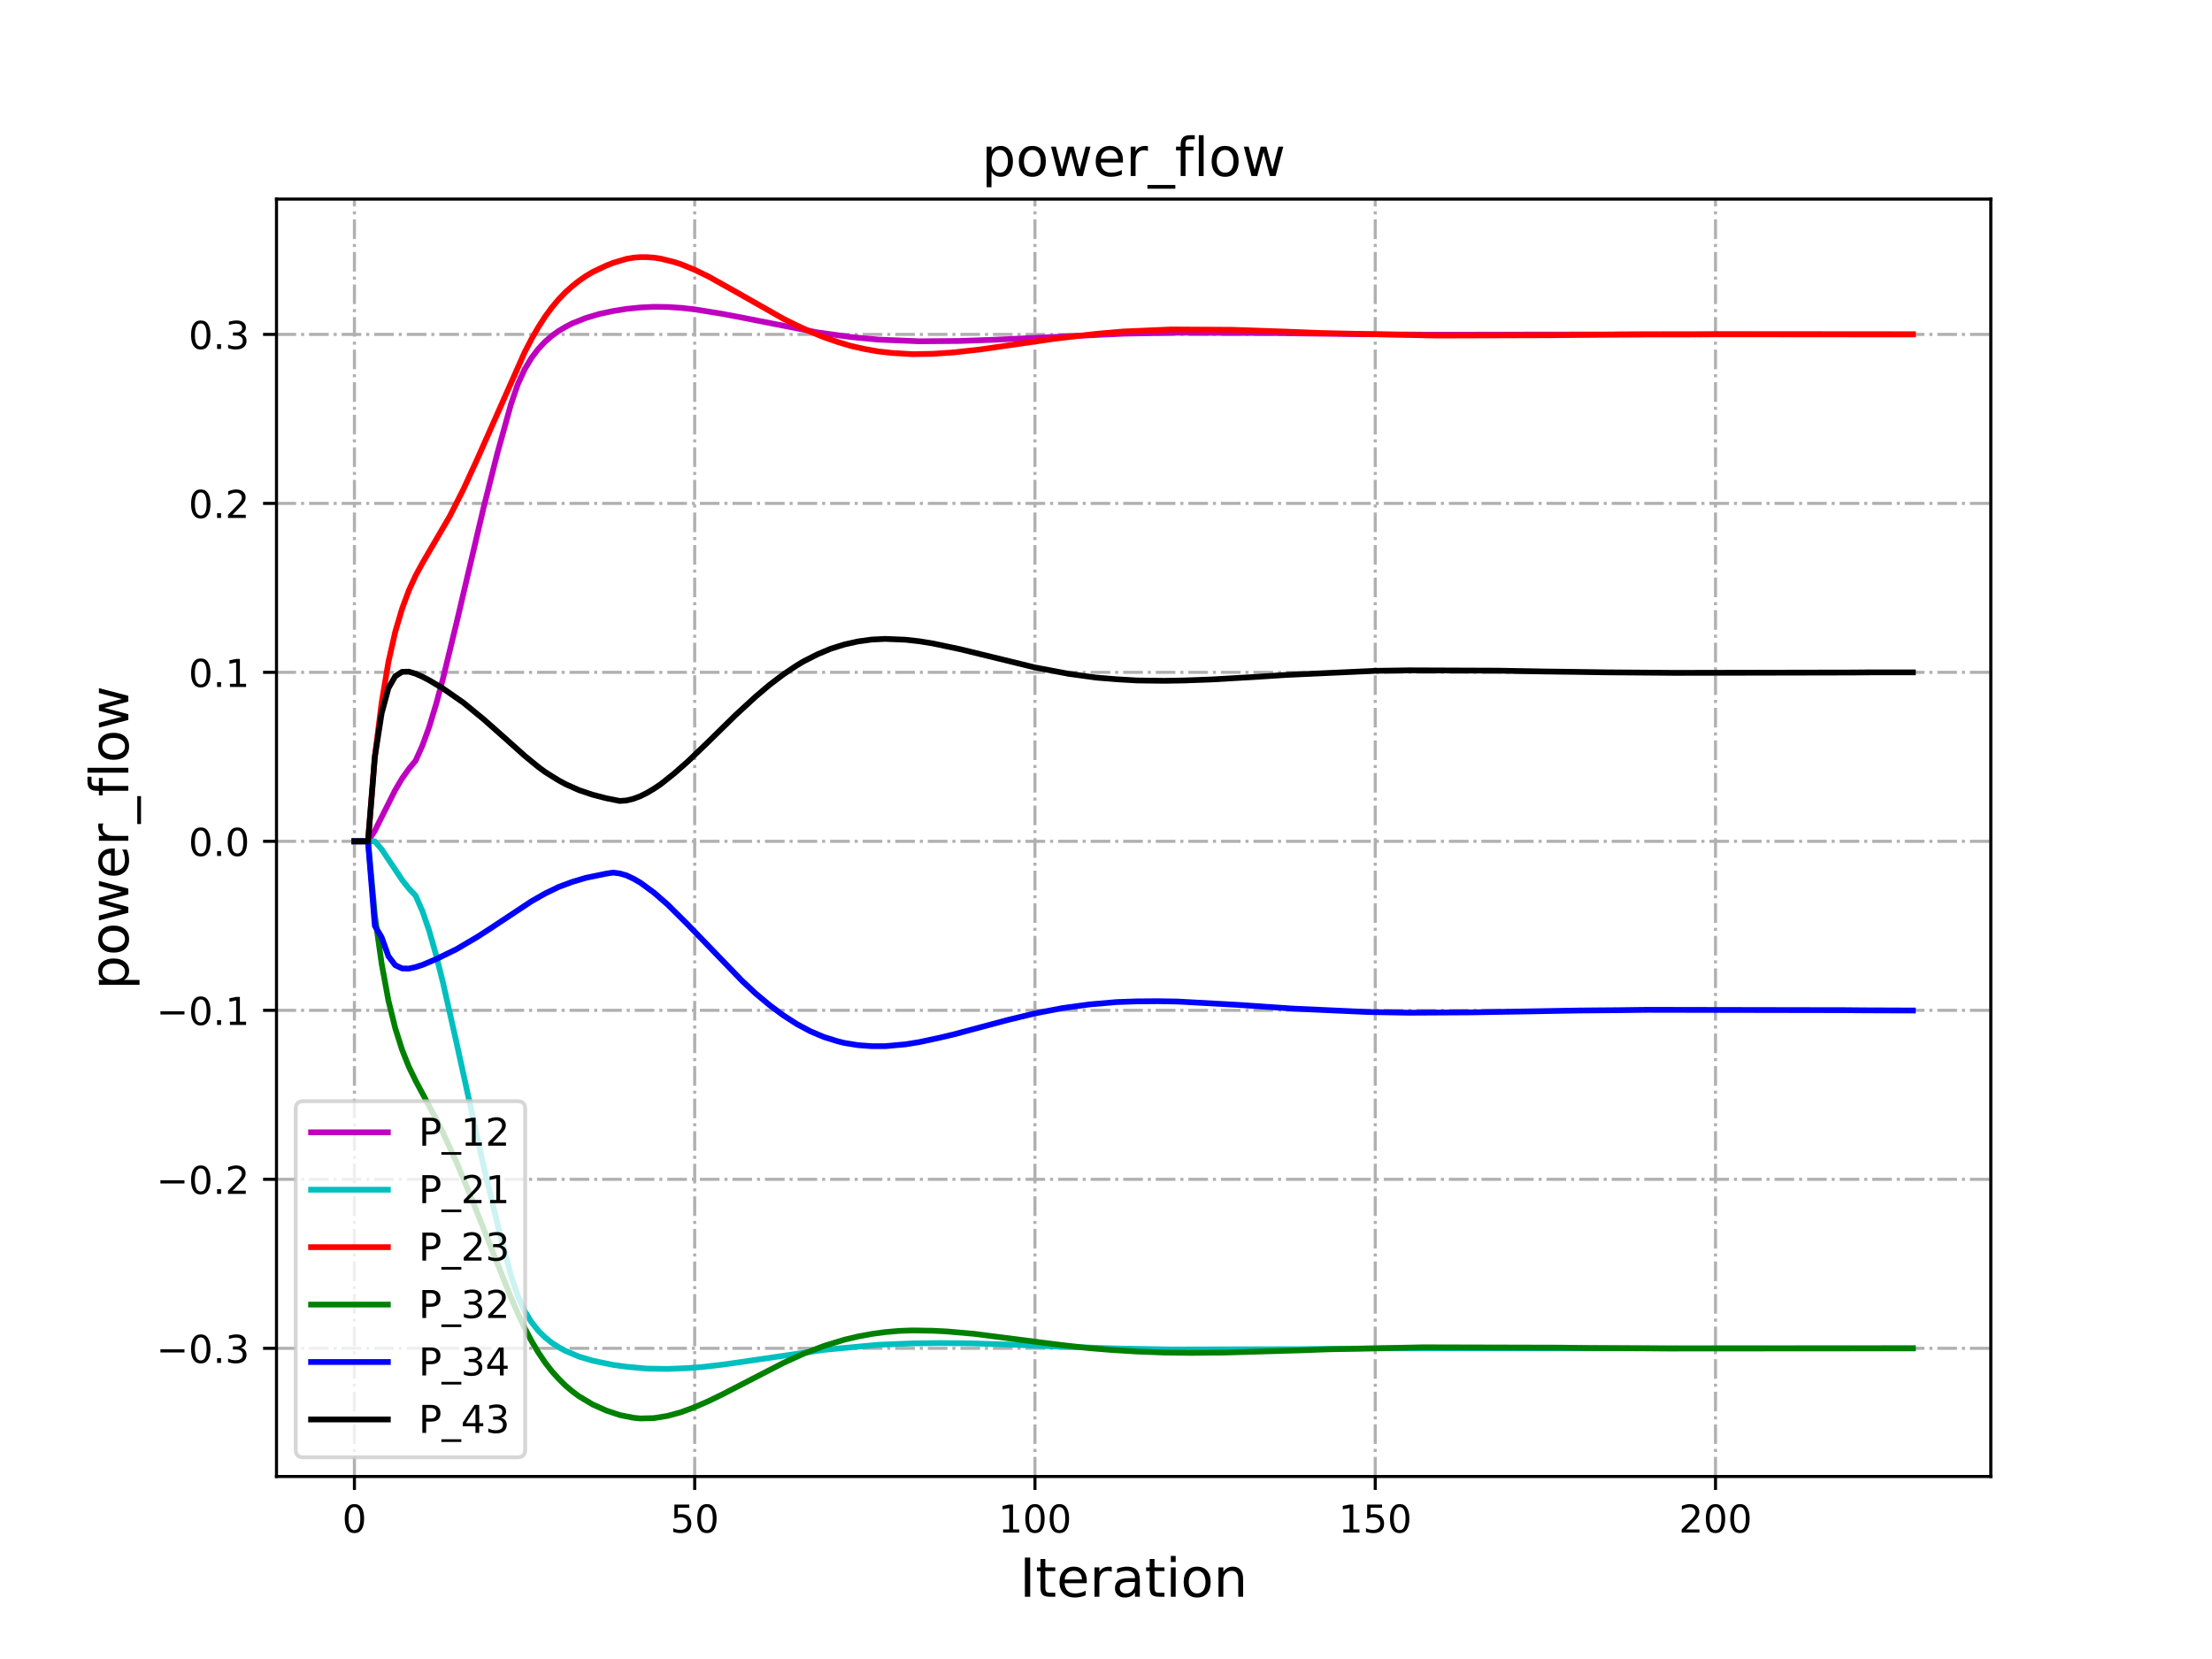<?xml version="1.0" encoding="utf-8" standalone="no"?>
<!DOCTYPE svg PUBLIC "-//W3C//DTD SVG 1.1//EN"
  "http://www.w3.org/Graphics/SVG/1.1/DTD/svg11.dtd">
<!-- Created with matplotlib (http://matplotlib.org/) -->
<svg height="432pt" version="1.1" viewBox="0 0 576 432" width="576pt" xmlns="http://www.w3.org/2000/svg" xmlns:xlink="http://www.w3.org/1999/xlink">
 <defs>
  <style type="text/css">
*{stroke-linecap:butt;stroke-linejoin:round;}
  </style>
 </defs>
 <g id="figure_1">
  <g id="patch_1">
   <path d="M 0 432 
L 576 432 
L 576 0 
L 0 0 
z
" style="fill:#ffffff;"/>
  </g>
  <g id="axes_1">
   <g id="patch_2">
    <path d="M 72 384.48 
L 518.4 384.48 
L 518.4 51.84 
L 72 51.84 
z
" style="fill:#ffffff;"/>
   </g>
   <g id="matplotlib.axis_1">
    <g id="xtick_1">
     <g id="line2d_1">
      <path clip-path="url(#p4feebb6473)" d="M 92.291 384.48 
L 92.291 51.84 
" style="fill:none;stroke:#b0b0b0;stroke-dasharray:5.12,1.28,0.8,1.28;stroke-dashoffset:0;stroke-width:0.8;"/>
     </g>
     <g id="line2d_2">
      <defs>
       <path d="M 0 0 
L 0 3.5 
" id="m7c87486953" style="stroke:#000000;stroke-width:0.8;"/>
      </defs>
      <g>
       <use style="stroke:#000000;stroke-width:0.8;" x="92.291" xlink:href="#m7c87486953" y="384.48"/>
      </g>
     </g>
     <g id="text_1">
      <!-- 0 -->
      <defs>
       <path d="M 31.781 66.406 
Q 24.172 66.406 20.328 58.906 
Q 16.5 51.422 16.5 36.375 
Q 16.5 21.391 20.328 13.891 
Q 24.172 6.391 31.781 6.391 
Q 39.453 6.391 43.281 13.891 
Q 47.125 21.391 47.125 36.375 
Q 47.125 51.422 43.281 58.906 
Q 39.453 66.406 31.781 66.406 
z
M 31.781 74.219 
Q 44.047 74.219 50.516 64.516 
Q 56.984 54.828 56.984 36.375 
Q 56.984 17.969 50.516 8.266 
Q 44.047 -1.422 31.781 -1.422 
Q 19.531 -1.422 13.062 8.266 
Q 6.594 17.969 6.594 36.375 
Q 6.594 54.828 13.062 64.516 
Q 19.531 74.219 31.781 74.219 
z
" id="DejaVuSans-30"/>
      </defs>
      <g transform="translate(89.11 399.078)scale(0.1 -0.1)">
       <use xlink:href="#DejaVuSans-30"/>
      </g>
     </g>
    </g>
    <g id="xtick_2">
     <g id="line2d_3">
      <path clip-path="url(#p4feebb6473)" d="M 180.897 384.48 
L 180.897 51.84 
" style="fill:none;stroke:#b0b0b0;stroke-dasharray:5.12,1.28,0.8,1.28;stroke-dashoffset:0;stroke-width:0.8;"/>
     </g>
     <g id="line2d_4">
      <g>
       <use style="stroke:#000000;stroke-width:0.8;" x="180.897" xlink:href="#m7c87486953" y="384.48"/>
      </g>
     </g>
     <g id="text_2">
      <!-- 50 -->
      <defs>
       <path d="M 10.797 72.906 
L 49.516 72.906 
L 49.516 64.594 
L 19.828 64.594 
L 19.828 46.734 
Q 21.969 47.469 24.109 47.828 
Q 26.266 48.188 28.422 48.188 
Q 40.625 48.188 47.75 41.5 
Q 54.891 34.812 54.891 23.391 
Q 54.891 11.625 47.562 5.094 
Q 40.234 -1.422 26.906 -1.422 
Q 22.312 -1.422 17.547 -0.641 
Q 12.797 0.141 7.719 1.703 
L 7.719 11.625 
Q 12.109 9.234 16.797 8.062 
Q 21.484 6.891 26.703 6.891 
Q 35.156 6.891 40.078 11.328 
Q 45.016 15.766 45.016 23.391 
Q 45.016 31 40.078 35.438 
Q 35.156 39.891 26.703 39.891 
Q 22.75 39.891 18.812 39.016 
Q 14.891 38.141 10.797 36.281 
z
" id="DejaVuSans-35"/>
      </defs>
      <g transform="translate(174.535 399.078)scale(0.1 -0.1)">
       <use xlink:href="#DejaVuSans-35"/>
       <use x="63.623" xlink:href="#DejaVuSans-30"/>
      </g>
     </g>
    </g>
    <g id="xtick_3">
     <g id="line2d_5">
      <path clip-path="url(#p4feebb6473)" d="M 269.504 384.48 
L 269.504 51.84 
" style="fill:none;stroke:#b0b0b0;stroke-dasharray:5.12,1.28,0.8,1.28;stroke-dashoffset:0;stroke-width:0.8;"/>
     </g>
     <g id="line2d_6">
      <g>
       <use style="stroke:#000000;stroke-width:0.8;" x="269.504" xlink:href="#m7c87486953" y="384.48"/>
      </g>
     </g>
     <g id="text_3">
      <!-- 100 -->
      <defs>
       <path d="M 12.406 8.297 
L 28.516 8.297 
L 28.516 63.922 
L 10.984 60.406 
L 10.984 69.391 
L 28.422 72.906 
L 38.281 72.906 
L 38.281 8.297 
L 54.391 8.297 
L 54.391 0 
L 12.406 0 
z
" id="DejaVuSans-31"/>
      </defs>
      <g transform="translate(259.96 399.078)scale(0.1 -0.1)">
       <use xlink:href="#DejaVuSans-31"/>
       <use x="63.623" xlink:href="#DejaVuSans-30"/>
       <use x="127.246" xlink:href="#DejaVuSans-30"/>
      </g>
     </g>
    </g>
    <g id="xtick_4">
     <g id="line2d_7">
      <path clip-path="url(#p4feebb6473)" d="M 358.111 384.48 
L 358.111 51.84 
" style="fill:none;stroke:#b0b0b0;stroke-dasharray:5.12,1.28,0.8,1.28;stroke-dashoffset:0;stroke-width:0.8;"/>
     </g>
     <g id="line2d_8">
      <g>
       <use style="stroke:#000000;stroke-width:0.8;" x="358.111" xlink:href="#m7c87486953" y="384.48"/>
      </g>
     </g>
     <g id="text_4">
      <!-- 150 -->
      <g transform="translate(348.567 399.078)scale(0.1 -0.1)">
       <use xlink:href="#DejaVuSans-31"/>
       <use x="63.623" xlink:href="#DejaVuSans-35"/>
       <use x="127.246" xlink:href="#DejaVuSans-30"/>
      </g>
     </g>
    </g>
    <g id="xtick_5">
     <g id="line2d_9">
      <path clip-path="url(#p4feebb6473)" d="M 446.717 384.48 
L 446.717 51.84 
" style="fill:none;stroke:#b0b0b0;stroke-dasharray:5.12,1.28,0.8,1.28;stroke-dashoffset:0;stroke-width:0.8;"/>
     </g>
     <g id="line2d_10">
      <g>
       <use style="stroke:#000000;stroke-width:0.8;" x="446.717" xlink:href="#m7c87486953" y="384.48"/>
      </g>
     </g>
     <g id="text_5">
      <!-- 200 -->
      <defs>
       <path d="M 19.188 8.297 
L 53.609 8.297 
L 53.609 0 
L 7.328 0 
L 7.328 8.297 
Q 12.938 14.109 22.625 23.891 
Q 32.328 33.688 34.812 36.531 
Q 39.547 41.844 41.422 45.531 
Q 43.312 49.219 43.312 52.781 
Q 43.312 58.594 39.234 62.25 
Q 35.156 65.922 28.609 65.922 
Q 23.969 65.922 18.812 64.312 
Q 13.672 62.703 7.812 59.422 
L 7.812 69.391 
Q 13.766 71.781 18.938 73 
Q 24.125 74.219 28.422 74.219 
Q 39.75 74.219 46.484 68.547 
Q 53.219 62.891 53.219 53.422 
Q 53.219 48.922 51.531 44.891 
Q 49.859 40.875 45.406 35.406 
Q 44.188 33.984 37.641 27.219 
Q 31.109 20.453 19.188 8.297 
z
" id="DejaVuSans-32"/>
      </defs>
      <g transform="translate(437.174 399.078)scale(0.1 -0.1)">
       <use xlink:href="#DejaVuSans-32"/>
       <use x="63.623" xlink:href="#DejaVuSans-30"/>
       <use x="127.246" xlink:href="#DejaVuSans-30"/>
      </g>
     </g>
    </g>
    <g id="text_6">
     <!-- Iteration -->
     <defs>
      <path d="M 9.812 72.906 
L 19.672 72.906 
L 19.672 0 
L 9.812 0 
z
" id="DejaVuSans-49"/>
      <path d="M 18.312 70.219 
L 18.312 54.688 
L 36.812 54.688 
L 36.812 47.703 
L 18.312 47.703 
L 18.312 18.016 
Q 18.312 11.328 20.141 9.422 
Q 21.969 7.516 27.594 7.516 
L 36.812 7.516 
L 36.812 0 
L 27.594 0 
Q 17.188 0 13.234 3.875 
Q 9.281 7.766 9.281 18.016 
L 9.281 47.703 
L 2.688 47.703 
L 2.688 54.688 
L 9.281 54.688 
L 9.281 70.219 
z
" id="DejaVuSans-74"/>
      <path d="M 56.203 29.594 
L 56.203 25.203 
L 14.891 25.203 
Q 15.484 15.922 20.484 11.062 
Q 25.484 6.203 34.422 6.203 
Q 39.594 6.203 44.453 7.469 
Q 49.312 8.734 54.109 11.281 
L 54.109 2.781 
Q 49.266 0.734 44.188 -0.344 
Q 39.109 -1.422 33.891 -1.422 
Q 20.797 -1.422 13.156 6.188 
Q 5.516 13.812 5.516 26.812 
Q 5.516 40.234 12.766 48.109 
Q 20.016 56 32.328 56 
Q 43.359 56 49.781 48.891 
Q 56.203 41.797 56.203 29.594 
z
M 47.219 32.234 
Q 47.125 39.594 43.094 43.984 
Q 39.062 48.391 32.422 48.391 
Q 24.906 48.391 20.391 44.141 
Q 15.875 39.891 15.188 32.172 
z
" id="DejaVuSans-65"/>
      <path d="M 41.109 46.297 
Q 39.594 47.172 37.812 47.578 
Q 36.031 48 33.891 48 
Q 26.266 48 22.188 43.047 
Q 18.109 38.094 18.109 28.812 
L 18.109 0 
L 9.078 0 
L 9.078 54.688 
L 18.109 54.688 
L 18.109 46.188 
Q 20.953 51.172 25.484 53.578 
Q 30.031 56 36.531 56 
Q 37.453 56 38.578 55.875 
Q 39.703 55.766 41.062 55.516 
z
" id="DejaVuSans-72"/>
      <path d="M 34.281 27.484 
Q 23.391 27.484 19.188 25 
Q 14.984 22.516 14.984 16.5 
Q 14.984 11.719 18.141 8.906 
Q 21.297 6.109 26.703 6.109 
Q 34.188 6.109 38.703 11.406 
Q 43.219 16.703 43.219 25.484 
L 43.219 27.484 
z
M 52.203 31.203 
L 52.203 0 
L 43.219 0 
L 43.219 8.297 
Q 40.141 3.328 35.547 0.953 
Q 30.953 -1.422 24.312 -1.422 
Q 15.922 -1.422 10.953 3.297 
Q 6 8.016 6 15.922 
Q 6 25.141 12.172 29.828 
Q 18.359 34.516 30.609 34.516 
L 43.219 34.516 
L 43.219 35.406 
Q 43.219 41.609 39.141 45 
Q 35.062 48.391 27.688 48.391 
Q 23 48.391 18.547 47.266 
Q 14.109 46.141 10.016 43.891 
L 10.016 52.203 
Q 14.938 54.109 19.578 55.047 
Q 24.219 56 28.609 56 
Q 40.484 56 46.344 49.844 
Q 52.203 43.703 52.203 31.203 
z
" id="DejaVuSans-61"/>
      <path d="M 9.422 54.688 
L 18.406 54.688 
L 18.406 0 
L 9.422 0 
z
M 9.422 75.984 
L 18.406 75.984 
L 18.406 64.594 
L 9.422 64.594 
z
" id="DejaVuSans-69"/>
      <path d="M 30.609 48.391 
Q 23.391 48.391 19.188 42.75 
Q 14.984 37.109 14.984 27.297 
Q 14.984 17.484 19.156 11.844 
Q 23.344 6.203 30.609 6.203 
Q 37.797 6.203 41.984 11.859 
Q 46.188 17.531 46.188 27.297 
Q 46.188 37.016 41.984 42.703 
Q 37.797 48.391 30.609 48.391 
z
M 30.609 56 
Q 42.328 56 49.016 48.375 
Q 55.719 40.766 55.719 27.297 
Q 55.719 13.875 49.016 6.219 
Q 42.328 -1.422 30.609 -1.422 
Q 18.844 -1.422 12.172 6.219 
Q 5.516 13.875 5.516 27.297 
Q 5.516 40.766 12.172 48.375 
Q 18.844 56 30.609 56 
z
" id="DejaVuSans-6f"/>
      <path d="M 54.891 33.016 
L 54.891 0 
L 45.906 0 
L 45.906 32.719 
Q 45.906 40.484 42.875 44.328 
Q 39.844 48.188 33.797 48.188 
Q 26.516 48.188 22.312 43.547 
Q 18.109 38.922 18.109 30.906 
L 18.109 0 
L 9.078 0 
L 9.078 54.688 
L 18.109 54.688 
L 18.109 46.188 
Q 21.344 51.125 25.703 53.562 
Q 30.078 56 35.797 56 
Q 45.219 56 50.047 50.172 
Q 54.891 44.344 54.891 33.016 
z
" id="DejaVuSans-6e"/>
     </defs>
     <g transform="translate(265.508 415.796)scale(0.14 -0.14)">
      <use xlink:href="#DejaVuSans-49"/>
      <use x="29.492" xlink:href="#DejaVuSans-74"/>
      <use x="68.701" xlink:href="#DejaVuSans-65"/>
      <use x="130.225" xlink:href="#DejaVuSans-72"/>
      <use x="171.338" xlink:href="#DejaVuSans-61"/>
      <use x="232.617" xlink:href="#DejaVuSans-74"/>
      <use x="271.826" xlink:href="#DejaVuSans-69"/>
      <use x="299.609" xlink:href="#DejaVuSans-6f"/>
      <use x="360.791" xlink:href="#DejaVuSans-6e"/>
     </g>
    </g>
   </g>
   <g id="matplotlib.axis_2">
    <g id="ytick_1">
     <g id="line2d_11">
      <path clip-path="url(#p4feebb6473)" d="M 72 351.098 
L 518.4 351.098 
" style="fill:none;stroke:#b0b0b0;stroke-dasharray:5.12,1.28,0.8,1.28;stroke-dashoffset:0;stroke-width:0.8;"/>
     </g>
     <g id="line2d_12">
      <defs>
       <path d="M 0 0 
L -3.5 0 
" id="mcbc89170f2" style="stroke:#000000;stroke-width:0.8;"/>
      </defs>
      <g>
       <use style="stroke:#000000;stroke-width:0.8;" x="72" xlink:href="#mcbc89170f2" y="351.098"/>
      </g>
     </g>
     <g id="text_7">
      <!-- −0.3 -->
      <defs>
       <path d="M 10.594 35.5 
L 73.188 35.5 
L 73.188 27.203 
L 10.594 27.203 
z
" id="DejaVuSans-2212"/>
       <path d="M 10.688 12.406 
L 21 12.406 
L 21 0 
L 10.688 0 
z
" id="DejaVuSans-2e"/>
       <path d="M 40.578 39.312 
Q 47.656 37.797 51.625 33 
Q 55.609 28.219 55.609 21.188 
Q 55.609 10.406 48.188 4.484 
Q 40.766 -1.422 27.094 -1.422 
Q 22.516 -1.422 17.656 -0.516 
Q 12.797 0.391 7.625 2.203 
L 7.625 11.719 
Q 11.719 9.328 16.594 8.109 
Q 21.484 6.891 26.812 6.891 
Q 36.078 6.891 40.938 10.547 
Q 45.797 14.203 45.797 21.188 
Q 45.797 27.641 41.281 31.266 
Q 36.766 34.906 28.719 34.906 
L 20.219 34.906 
L 20.219 43.016 
L 29.109 43.016 
Q 36.375 43.016 40.234 45.922 
Q 44.094 48.828 44.094 54.297 
Q 44.094 59.906 40.109 62.906 
Q 36.141 65.922 28.719 65.922 
Q 24.656 65.922 20.016 65.031 
Q 15.375 64.156 9.812 62.312 
L 9.812 71.094 
Q 15.438 72.656 20.344 73.438 
Q 25.25 74.219 29.594 74.219 
Q 40.828 74.219 47.359 69.109 
Q 53.906 64.016 53.906 55.328 
Q 53.906 49.266 50.438 45.094 
Q 46.969 40.922 40.578 39.312 
z
" id="DejaVuSans-33"/>
      </defs>
      <g transform="translate(40.717 354.897)scale(0.1 -0.1)">
       <use xlink:href="#DejaVuSans-2212"/>
       <use x="83.789" xlink:href="#DejaVuSans-30"/>
       <use x="147.412" xlink:href="#DejaVuSans-2e"/>
       <use x="179.199" xlink:href="#DejaVuSans-33"/>
      </g>
     </g>
    </g>
    <g id="ytick_2">
     <g id="line2d_13">
      <path clip-path="url(#p4feebb6473)" d="M 72 307.093 
L 518.4 307.093 
" style="fill:none;stroke:#b0b0b0;stroke-dasharray:5.12,1.28,0.8,1.28;stroke-dashoffset:0;stroke-width:0.8;"/>
     </g>
     <g id="line2d_14">
      <g>
       <use style="stroke:#000000;stroke-width:0.8;" x="72" xlink:href="#mcbc89170f2" y="307.093"/>
      </g>
     </g>
     <g id="text_8">
      <!-- −0.2 -->
      <g transform="translate(40.717 310.893)scale(0.1 -0.1)">
       <use xlink:href="#DejaVuSans-2212"/>
       <use x="83.789" xlink:href="#DejaVuSans-30"/>
       <use x="147.412" xlink:href="#DejaVuSans-2e"/>
       <use x="179.199" xlink:href="#DejaVuSans-32"/>
      </g>
     </g>
    </g>
    <g id="ytick_3">
     <g id="line2d_15">
      <path clip-path="url(#p4feebb6473)" d="M 72 263.089 
L 518.4 263.089 
" style="fill:none;stroke:#b0b0b0;stroke-dasharray:5.12,1.28,0.8,1.28;stroke-dashoffset:0;stroke-width:0.8;"/>
     </g>
     <g id="line2d_16">
      <g>
       <use style="stroke:#000000;stroke-width:0.8;" x="72" xlink:href="#mcbc89170f2" y="263.089"/>
      </g>
     </g>
     <g id="text_9">
      <!-- −0.1 -->
      <g transform="translate(40.717 266.888)scale(0.1 -0.1)">
       <use xlink:href="#DejaVuSans-2212"/>
       <use x="83.789" xlink:href="#DejaVuSans-30"/>
       <use x="147.412" xlink:href="#DejaVuSans-2e"/>
       <use x="179.199" xlink:href="#DejaVuSans-31"/>
      </g>
     </g>
    </g>
    <g id="ytick_4">
     <g id="line2d_17">
      <path clip-path="url(#p4feebb6473)" d="M 72 219.084 
L 518.4 219.084 
" style="fill:none;stroke:#b0b0b0;stroke-dasharray:5.12,1.28,0.8,1.28;stroke-dashoffset:0;stroke-width:0.8;"/>
     </g>
     <g id="line2d_18">
      <g>
       <use style="stroke:#000000;stroke-width:0.8;" x="72" xlink:href="#mcbc89170f2" y="219.084"/>
      </g>
     </g>
     <g id="text_10">
      <!-- 0.0 -->
      <g transform="translate(49.097 222.883)scale(0.1 -0.1)">
       <use xlink:href="#DejaVuSans-30"/>
       <use x="63.623" xlink:href="#DejaVuSans-2e"/>
       <use x="95.41" xlink:href="#DejaVuSans-30"/>
      </g>
     </g>
    </g>
    <g id="ytick_5">
     <g id="line2d_19">
      <path clip-path="url(#p4feebb6473)" d="M 72 175.079 
L 518.4 175.079 
" style="fill:none;stroke:#b0b0b0;stroke-dasharray:5.12,1.28,0.8,1.28;stroke-dashoffset:0;stroke-width:0.8;"/>
     </g>
     <g id="line2d_20">
      <g>
       <use style="stroke:#000000;stroke-width:0.8;" x="72" xlink:href="#mcbc89170f2" y="175.079"/>
      </g>
     </g>
     <g id="text_11">
      <!-- 0.1 -->
      <g transform="translate(49.097 178.879)scale(0.1 -0.1)">
       <use xlink:href="#DejaVuSans-30"/>
       <use x="63.623" xlink:href="#DejaVuSans-2e"/>
       <use x="95.41" xlink:href="#DejaVuSans-31"/>
      </g>
     </g>
    </g>
    <g id="ytick_6">
     <g id="line2d_21">
      <path clip-path="url(#p4feebb6473)" d="M 72 131.075 
L 518.4 131.075 
" style="fill:none;stroke:#b0b0b0;stroke-dasharray:5.12,1.28,0.8,1.28;stroke-dashoffset:0;stroke-width:0.8;"/>
     </g>
     <g id="line2d_22">
      <g>
       <use style="stroke:#000000;stroke-width:0.8;" x="72" xlink:href="#mcbc89170f2" y="131.075"/>
      </g>
     </g>
     <g id="text_12">
      <!-- 0.2 -->
      <g transform="translate(49.097 134.874)scale(0.1 -0.1)">
       <use xlink:href="#DejaVuSans-30"/>
       <use x="63.623" xlink:href="#DejaVuSans-2e"/>
       <use x="95.41" xlink:href="#DejaVuSans-32"/>
      </g>
     </g>
    </g>
    <g id="ytick_7">
     <g id="line2d_23">
      <path clip-path="url(#p4feebb6473)" d="M 72 87.07 
L 518.4 87.07 
" style="fill:none;stroke:#b0b0b0;stroke-dasharray:5.12,1.28,0.8,1.28;stroke-dashoffset:0;stroke-width:0.8;"/>
     </g>
     <g id="line2d_24">
      <g>
       <use style="stroke:#000000;stroke-width:0.8;" x="72" xlink:href="#mcbc89170f2" y="87.07"/>
      </g>
     </g>
     <g id="text_13">
      <!-- 0.3 -->
      <g transform="translate(49.097 90.869)scale(0.1 -0.1)">
       <use xlink:href="#DejaVuSans-30"/>
       <use x="63.623" xlink:href="#DejaVuSans-2e"/>
       <use x="95.41" xlink:href="#DejaVuSans-33"/>
      </g>
     </g>
    </g>
    <g id="text_14">
     <!-- power_flow -->
     <defs>
      <path d="M 18.109 8.203 
L 18.109 -20.797 
L 9.078 -20.797 
L 9.078 54.688 
L 18.109 54.688 
L 18.109 46.391 
Q 20.953 51.266 25.266 53.625 
Q 29.594 56 35.594 56 
Q 45.562 56 51.781 48.094 
Q 58.016 40.188 58.016 27.297 
Q 58.016 14.406 51.781 6.484 
Q 45.562 -1.422 35.594 -1.422 
Q 29.594 -1.422 25.266 0.953 
Q 20.953 3.328 18.109 8.203 
z
M 48.688 27.297 
Q 48.688 37.203 44.609 42.844 
Q 40.531 48.484 33.406 48.484 
Q 26.266 48.484 22.188 42.844 
Q 18.109 37.203 18.109 27.297 
Q 18.109 17.391 22.188 11.75 
Q 26.266 6.109 33.406 6.109 
Q 40.531 6.109 44.609 11.75 
Q 48.688 17.391 48.688 27.297 
z
" id="DejaVuSans-70"/>
      <path d="M 4.203 54.688 
L 13.188 54.688 
L 24.422 12.016 
L 35.594 54.688 
L 46.188 54.688 
L 57.422 12.016 
L 68.609 54.688 
L 77.594 54.688 
L 63.281 0 
L 52.688 0 
L 40.922 44.828 
L 29.109 0 
L 18.5 0 
z
" id="DejaVuSans-77"/>
      <path d="M 50.984 -16.609 
L 50.984 -23.578 
L -0.984 -23.578 
L -0.984 -16.609 
z
" id="DejaVuSans-5f"/>
      <path d="M 37.109 75.984 
L 37.109 68.5 
L 28.516 68.5 
Q 23.688 68.5 21.797 66.547 
Q 19.922 64.594 19.922 59.516 
L 19.922 54.688 
L 34.719 54.688 
L 34.719 47.703 
L 19.922 47.703 
L 19.922 0 
L 10.891 0 
L 10.891 47.703 
L 2.297 47.703 
L 2.297 54.688 
L 10.891 54.688 
L 10.891 58.5 
Q 10.891 67.625 15.141 71.797 
Q 19.391 75.984 28.609 75.984 
z
" id="DejaVuSans-66"/>
      <path d="M 9.422 75.984 
L 18.406 75.984 
L 18.406 0 
L 9.422 0 
z
" id="DejaVuSans-6c"/>
     </defs>
     <g transform="translate(33.416 257.713)rotate(-90)scale(0.14 -0.14)">
      <use xlink:href="#DejaVuSans-70"/>
      <use x="63.477" xlink:href="#DejaVuSans-6f"/>
      <use x="124.658" xlink:href="#DejaVuSans-77"/>
      <use x="206.445" xlink:href="#DejaVuSans-65"/>
      <use x="267.969" xlink:href="#DejaVuSans-72"/>
      <use x="309.082" xlink:href="#DejaVuSans-5f"/>
      <use x="359.082" xlink:href="#DejaVuSans-66"/>
      <use x="394.287" xlink:href="#DejaVuSans-6c"/>
      <use x="422.07" xlink:href="#DejaVuSans-6f"/>
      <use x="483.252" xlink:href="#DejaVuSans-77"/>
     </g>
    </g>
   </g>
   <g id="line2d_25">
    <path clip-path="url(#p4feebb6473)" d="M 92.291 219.084 
L 95.835 219.084 
L 97.607 216.312 
L 102.924 205.707 
L 104.696 202.714 
L 106.468 200.206 
L 108.24 198.05 
L 110.012 194.089 
L 111.784 189.205 
L 113.556 183.396 
L 115.329 176.796 
L 118.873 162.23 
L 125.961 132.043 
L 129.506 118.049 
L 133.05 105.288 
L 134.822 100.096 
L 136.594 96.223 
L 138.366 93.231 
L 140.138 90.899 
L 141.911 89.006 
L 143.683 87.466 
L 145.455 86.19 
L 147.227 85.134 
L 148.999 84.21 
L 152.543 82.802 
L 156.088 81.746 
L 159.632 80.997 
L 163.176 80.425 
L 166.72 80.073 
L 170.265 79.897 
L 173.809 79.941 
L 177.353 80.161 
L 180.897 80.557 
L 187.986 81.702 
L 193.302 82.714 
L 212.796 86.542 
L 221.657 87.774 
L 228.745 88.434 
L 239.378 88.874 
L 250.011 88.786 
L 258.871 88.478 
L 292.542 86.894 
L 306.719 86.63 
L 331.529 86.718 
L 340.389 86.85 
L 347.478 86.938 
L 354.566 87.026 
L 366.971 87.114 
L 372.288 87.158 
L 441.401 87.07 
L 446.717 87.026 
L 498.109 87.07 
L 498.109 87.07 
" style="fill:none;stroke:#bf00bf;stroke-linecap:square;stroke-width:1.5;"/>
   </g>
   <g id="line2d_26">
    <path clip-path="url(#p4feebb6473)" d="M 92.291 219.084 
L 97.607 219.084 
L 99.379 221.152 
L 104.696 229.117 
L 106.468 231.361 
L 108.24 233.254 
L 110.012 237.302 
L 111.784 242.451 
L 113.556 248.699 
L 115.329 255.784 
L 118.873 271.494 
L 125.961 303.793 
L 129.506 318.623 
L 133.05 332.044 
L 134.822 337.413 
L 136.594 341.329 
L 138.366 344.233 
L 140.138 346.478 
L 141.911 348.238 
L 143.683 349.646 
L 145.455 350.79 
L 147.227 351.758 
L 150.771 353.254 
L 154.316 354.31 
L 159.632 355.411 
L 163.176 355.895 
L 168.493 356.379 
L 173.809 356.467 
L 179.125 356.247 
L 182.67 355.983 
L 187.986 355.367 
L 193.302 354.618 
L 214.568 351.494 
L 228.745 350.174 
L 237.606 349.822 
L 244.694 349.734 
L 253.555 349.822 
L 264.188 350.174 
L 274.82 350.614 
L 285.453 350.966 
L 290.77 351.142 
L 304.947 351.406 
L 338.617 351.318 
L 345.706 351.23 
L 356.339 351.142 
L 361.655 351.098 
L 498.109 351.098 
L 498.109 351.098 
" style="fill:none;stroke:#00bfbf;stroke-linecap:square;stroke-width:1.5;"/>
   </g>
   <g id="line2d_27">
    <path clip-path="url(#p4feebb6473)" d="M 92.291 219.084 
L 95.835 219.084 
L 97.607 197.082 
L 99.379 183 
L 101.152 172.351 
L 102.924 164.518 
L 104.696 158.534 
L 106.468 153.737 
L 108.24 149.865 
L 110.012 146.608 
L 117.101 134.463 
L 120.645 127.466 
L 124.189 119.766 
L 136.594 91.779 
L 138.366 88.346 
L 140.138 85.266 
L 141.911 82.494 
L 143.683 80.073 
L 145.455 77.961 
L 147.227 76.113 
L 148.999 74.529 
L 150.771 73.121 
L 152.543 71.889 
L 154.316 70.832 
L 157.86 69.16 
L 159.632 68.456 
L 163.176 67.4 
L 164.948 67.092 
L 166.72 66.96 
L 168.493 66.96 
L 170.265 67.092 
L 172.037 67.356 
L 175.581 68.236 
L 177.353 68.808 
L 180.897 70.26 
L 184.442 71.977 
L 191.53 75.937 
L 203.935 82.978 
L 207.479 84.738 
L 211.024 86.366 
L 214.568 87.818 
L 218.112 89.05 
L 221.657 90.106 
L 225.201 90.899 
L 228.745 91.515 
L 232.289 91.911 
L 237.606 92.219 
L 242.922 92.131 
L 248.239 91.779 
L 255.327 90.987 
L 274.82 88.17 
L 285.453 86.938 
L 292.542 86.322 
L 304.947 85.794 
L 320.896 85.882 
L 326.212 86.058 
L 335.073 86.366 
L 343.934 86.718 
L 374.06 87.378 
L 404.186 87.29 
L 411.275 87.202 
L 421.907 87.114 
L 427.224 87.07 
L 498.109 87.07 
L 498.109 87.07 
" style="fill:none;stroke:#ff0000;stroke-linecap:square;stroke-width:1.5;"/>
   </g>
   <g id="line2d_28">
    <path clip-path="url(#p4feebb6473)" d="M 92.291 219.084 
L 95.835 219.084 
L 97.607 238.314 
L 99.379 250.943 
L 101.152 260.58 
L 102.924 267.753 
L 104.696 273.342 
L 106.468 277.786 
L 108.24 281.439 
L 113.556 291.384 
L 115.329 294.904 
L 118.873 302.649 
L 122.417 311.142 
L 133.05 337.853 
L 134.822 341.945 
L 136.594 345.729 
L 138.366 349.118 
L 140.138 352.11 
L 141.911 354.75 
L 143.683 357.039 
L 145.455 359.019 
L 147.227 360.779 
L 148.999 362.275 
L 150.771 363.595 
L 154.316 365.708 
L 157.86 367.292 
L 161.404 368.48 
L 164.948 369.184 
L 166.72 369.36 
L 170.265 369.272 
L 173.809 368.7 
L 177.353 367.732 
L 180.897 366.412 
L 184.442 364.872 
L 187.986 363.155 
L 203.935 354.926 
L 209.252 352.506 
L 214.568 350.482 
L 219.884 348.854 
L 223.429 348.018 
L 226.973 347.358 
L 230.517 346.874 
L 234.061 346.566 
L 237.606 346.434 
L 242.922 346.522 
L 246.466 346.698 
L 253.555 347.314 
L 273.048 349.822 
L 276.593 350.262 
L 283.681 351.054 
L 288.998 351.494 
L 296.086 351.934 
L 303.175 352.198 
L 310.263 352.286 
L 319.124 352.198 
L 338.617 351.626 
L 345.706 351.362 
L 370.516 350.834 
L 405.958 350.922 
L 413.047 351.01 
L 428.996 351.098 
L 434.312 351.142 
L 498.109 351.098 
L 498.109 351.098 
" style="fill:none;stroke:#008000;stroke-linecap:square;stroke-width:1.5;"/>
   </g>
   <g id="line2d_29">
    <path clip-path="url(#p4feebb6473)" d="M 92.291 219.084 
L 95.835 219.084 
L 97.607 241.086 
L 99.379 244.079 
L 101.152 249.007 
L 102.924 251.34 
L 104.696 252.176 
L 106.468 252.22 
L 108.24 251.824 
L 110.012 251.252 
L 113.556 249.755 
L 118.873 247.159 
L 124.189 244.035 
L 127.734 241.746 
L 138.366 234.706 
L 141.911 232.682 
L 145.455 230.965 
L 148.999 229.645 
L 152.543 228.589 
L 157.86 227.489 
L 159.632 227.225 
L 161.404 227.445 
L 163.176 227.973 
L 164.948 228.809 
L 166.72 229.821 
L 170.265 232.418 
L 173.809 235.498 
L 179.125 240.778 
L 193.302 255.476 
L 196.847 258.776 
L 200.391 261.725 
L 203.935 264.365 
L 207.479 266.653 
L 211.024 268.545 
L 214.568 270.041 
L 218.112 271.142 
L 219.884 271.582 
L 223.429 272.154 
L 226.973 272.418 
L 230.517 272.418 
L 235.834 271.934 
L 239.378 271.362 
L 244.694 270.218 
L 248.239 269.381 
L 262.416 265.597 
L 269.504 263.881 
L 276.593 262.517 
L 283.681 261.549 
L 290.77 260.933 
L 296.086 260.757 
L 301.402 260.713 
L 306.719 260.801 
L 322.668 261.681 
L 336.845 262.649 
L 356.339 263.529 
L 366.971 263.705 
L 382.921 263.617 
L 393.553 263.441 
L 398.87 263.353 
L 411.275 263.133 
L 421.907 263.045 
L 428.996 262.957 
L 480.388 263.045 
L 485.704 263.089 
L 498.109 263.133 
L 498.109 263.133 
" style="fill:none;stroke:#0000ff;stroke-linecap:square;stroke-width:1.5;"/>
   </g>
   <g id="line2d_30">
    <path clip-path="url(#p4feebb6473)" d="M 92.291 219.084 
L 95.835 219.084 
L 97.607 197.082 
L 99.379 185.729 
L 101.152 179.172 
L 102.924 176.092 
L 104.696 174.947 
L 106.468 174.903 
L 108.24 175.431 
L 110.012 176.224 
L 111.784 177.148 
L 115.329 179.26 
L 120.645 182.956 
L 125.961 187.313 
L 131.278 192.021 
L 136.594 196.774 
L 140.138 199.678 
L 141.911 200.998 
L 145.455 203.198 
L 147.227 204.167 
L 150.771 205.751 
L 154.316 206.939 
L 157.86 207.863 
L 161.404 208.567 
L 163.176 208.435 
L 164.948 207.995 
L 166.72 207.335 
L 168.493 206.455 
L 170.265 205.399 
L 172.037 204.211 
L 175.581 201.394 
L 179.125 198.27 
L 184.442 193.165 
L 191.53 186.213 
L 196.847 181.328 
L 200.391 178.336 
L 203.935 175.652 
L 207.479 173.275 
L 209.252 172.219 
L 212.796 170.415 
L 216.34 168.919 
L 219.884 167.819 
L 223.429 167.027 
L 226.973 166.543 
L 230.517 166.367 
L 235.834 166.587 
L 239.378 166.983 
L 242.922 167.555 
L 250.011 169.051 
L 269.504 173.803 
L 278.365 175.475 
L 285.453 176.444 
L 290.77 176.884 
L 296.086 177.192 
L 303.175 177.28 
L 308.491 177.192 
L 315.58 176.928 
L 326.212 176.312 
L 335.073 175.74 
L 358.111 174.683 
L 366.971 174.551 
L 390.009 174.639 
L 402.414 174.859 
L 409.503 174.947 
L 418.363 175.079 
L 430.768 175.167 
L 436.084 175.211 
L 482.16 175.123 
L 487.476 175.079 
L 498.109 175.079 
L 498.109 175.079 
" style="fill:none;stroke:#000000;stroke-linecap:square;stroke-width:1.5;"/>
   </g>
   <g id="patch_3">
    <path d="M 72 384.48 
L 72 51.84 
" style="fill:none;stroke:#000000;stroke-linecap:square;stroke-linejoin:miter;stroke-width:0.8;"/>
   </g>
   <g id="patch_4">
    <path d="M 518.4 384.48 
L 518.4 51.84 
" style="fill:none;stroke:#000000;stroke-linecap:square;stroke-linejoin:miter;stroke-width:0.8;"/>
   </g>
   <g id="patch_5">
    <path d="M 72 384.48 
L 518.4 384.48 
" style="fill:none;stroke:#000000;stroke-linecap:square;stroke-linejoin:miter;stroke-width:0.8;"/>
   </g>
   <g id="patch_6">
    <path d="M 72 51.84 
L 518.4 51.84 
" style="fill:none;stroke:#000000;stroke-linecap:square;stroke-linejoin:miter;stroke-width:0.8;"/>
   </g>
   <g id="text_15">
    <!-- power_flow -->
    <g transform="translate(255.647 45.84)scale(0.14 -0.14)">
     <use xlink:href="#DejaVuSans-70"/>
     <use x="63.477" xlink:href="#DejaVuSans-6f"/>
     <use x="124.658" xlink:href="#DejaVuSans-77"/>
     <use x="206.445" xlink:href="#DejaVuSans-65"/>
     <use x="267.969" xlink:href="#DejaVuSans-72"/>
     <use x="309.082" xlink:href="#DejaVuSans-5f"/>
     <use x="359.082" xlink:href="#DejaVuSans-66"/>
     <use x="394.287" xlink:href="#DejaVuSans-6c"/>
     <use x="422.07" xlink:href="#DejaVuSans-6f"/>
     <use x="483.252" xlink:href="#DejaVuSans-77"/>
    </g>
   </g>
   <g id="legend_1">
    <g id="patch_7">
     <path d="M 79 379.48 
L 134.755 379.48 
Q 136.755 379.48 136.755 377.48 
L 136.755 288.743 
Q 136.755 286.743 134.755 286.743 
L 79 286.743 
Q 77 286.743 77 288.743 
L 77 377.48 
Q 77 379.48 79 379.48 
z
" style="fill:#ffffff;opacity:0.8;stroke:#cccccc;stroke-linejoin:miter;"/>
    </g>
    <g id="line2d_31">
     <path d="M 81 294.841 
L 101 294.841 
" style="fill:none;stroke:#bf00bf;stroke-linecap:square;stroke-width:1.5;"/>
    </g>
    <g id="line2d_32"/>
    <g id="text_16">
     <!-- P_12 -->
     <defs>
      <path d="M 19.672 64.797 
L 19.672 37.406 
L 32.078 37.406 
Q 38.969 37.406 42.719 40.969 
Q 46.484 44.531 46.484 51.125 
Q 46.484 57.672 42.719 61.234 
Q 38.969 64.797 32.078 64.797 
z
M 9.812 72.906 
L 32.078 72.906 
Q 44.344 72.906 50.609 67.359 
Q 56.891 61.812 56.891 51.125 
Q 56.891 40.328 50.609 34.812 
Q 44.344 29.297 32.078 29.297 
L 19.672 29.297 
L 19.672 0 
L 9.812 0 
z
" id="DejaVuSans-50"/>
     </defs>
     <g transform="translate(109 298.341)scale(0.1 -0.1)">
      <use xlink:href="#DejaVuSans-50"/>
      <use x="60.303" xlink:href="#DejaVuSans-5f"/>
      <use x="110.303" xlink:href="#DejaVuSans-31"/>
      <use x="173.926" xlink:href="#DejaVuSans-32"/>
     </g>
    </g>
    <g id="line2d_33">
     <path d="M 81 309.797 
L 101 309.797 
" style="fill:none;stroke:#00bfbf;stroke-linecap:square;stroke-width:1.5;"/>
    </g>
    <g id="line2d_34"/>
    <g id="text_17">
     <!-- P_21 -->
     <g transform="translate(109 313.297)scale(0.1 -0.1)">
      <use xlink:href="#DejaVuSans-50"/>
      <use x="60.303" xlink:href="#DejaVuSans-5f"/>
      <use x="110.303" xlink:href="#DejaVuSans-32"/>
      <use x="173.926" xlink:href="#DejaVuSans-31"/>
     </g>
    </g>
    <g id="line2d_35">
     <path d="M 81 324.753 
L 101 324.753 
" style="fill:none;stroke:#ff0000;stroke-linecap:square;stroke-width:1.5;"/>
    </g>
    <g id="line2d_36"/>
    <g id="text_18">
     <!-- P_23 -->
     <g transform="translate(109 328.253)scale(0.1 -0.1)">
      <use xlink:href="#DejaVuSans-50"/>
      <use x="60.303" xlink:href="#DejaVuSans-5f"/>
      <use x="110.303" xlink:href="#DejaVuSans-32"/>
      <use x="173.926" xlink:href="#DejaVuSans-33"/>
     </g>
    </g>
    <g id="line2d_37">
     <path d="M 81 339.71 
L 101 339.71 
" style="fill:none;stroke:#008000;stroke-linecap:square;stroke-width:1.5;"/>
    </g>
    <g id="line2d_38"/>
    <g id="text_19">
     <!-- P_32 -->
     <g transform="translate(109 343.21)scale(0.1 -0.1)">
      <use xlink:href="#DejaVuSans-50"/>
      <use x="60.303" xlink:href="#DejaVuSans-5f"/>
      <use x="110.303" xlink:href="#DejaVuSans-33"/>
      <use x="173.926" xlink:href="#DejaVuSans-32"/>
     </g>
    </g>
    <g id="line2d_39">
     <path d="M 81 354.666 
L 101 354.666 
" style="fill:none;stroke:#0000ff;stroke-linecap:square;stroke-width:1.5;"/>
    </g>
    <g id="line2d_40"/>
    <g id="text_20">
     <!-- P_34 -->
     <defs>
      <path d="M 37.797 64.312 
L 12.891 25.391 
L 37.797 25.391 
z
M 35.203 72.906 
L 47.609 72.906 
L 47.609 25.391 
L 58.016 25.391 
L 58.016 17.188 
L 47.609 17.188 
L 47.609 0 
L 37.797 0 
L 37.797 17.188 
L 4.891 17.188 
L 4.891 26.703 
z
" id="DejaVuSans-34"/>
     </defs>
     <g transform="translate(109 358.166)scale(0.1 -0.1)">
      <use xlink:href="#DejaVuSans-50"/>
      <use x="60.303" xlink:href="#DejaVuSans-5f"/>
      <use x="110.303" xlink:href="#DejaVuSans-33"/>
      <use x="173.926" xlink:href="#DejaVuSans-34"/>
     </g>
    </g>
    <g id="line2d_41">
     <path d="M 81 369.622 
L 101 369.622 
" style="fill:none;stroke:#000000;stroke-linecap:square;stroke-width:1.5;"/>
    </g>
    <g id="line2d_42"/>
    <g id="text_21">
     <!-- P_43 -->
     <g transform="translate(109 373.122)scale(0.1 -0.1)">
      <use xlink:href="#DejaVuSans-50"/>
      <use x="60.303" xlink:href="#DejaVuSans-5f"/>
      <use x="110.303" xlink:href="#DejaVuSans-34"/>
      <use x="173.926" xlink:href="#DejaVuSans-33"/>
     </g>
    </g>
   </g>
  </g>
 </g>
 <defs>
  <clipPath id="p4feebb6473">
   <rect height="332.64" width="446.4" x="72" y="51.84"/>
  </clipPath>
 </defs>
</svg>
